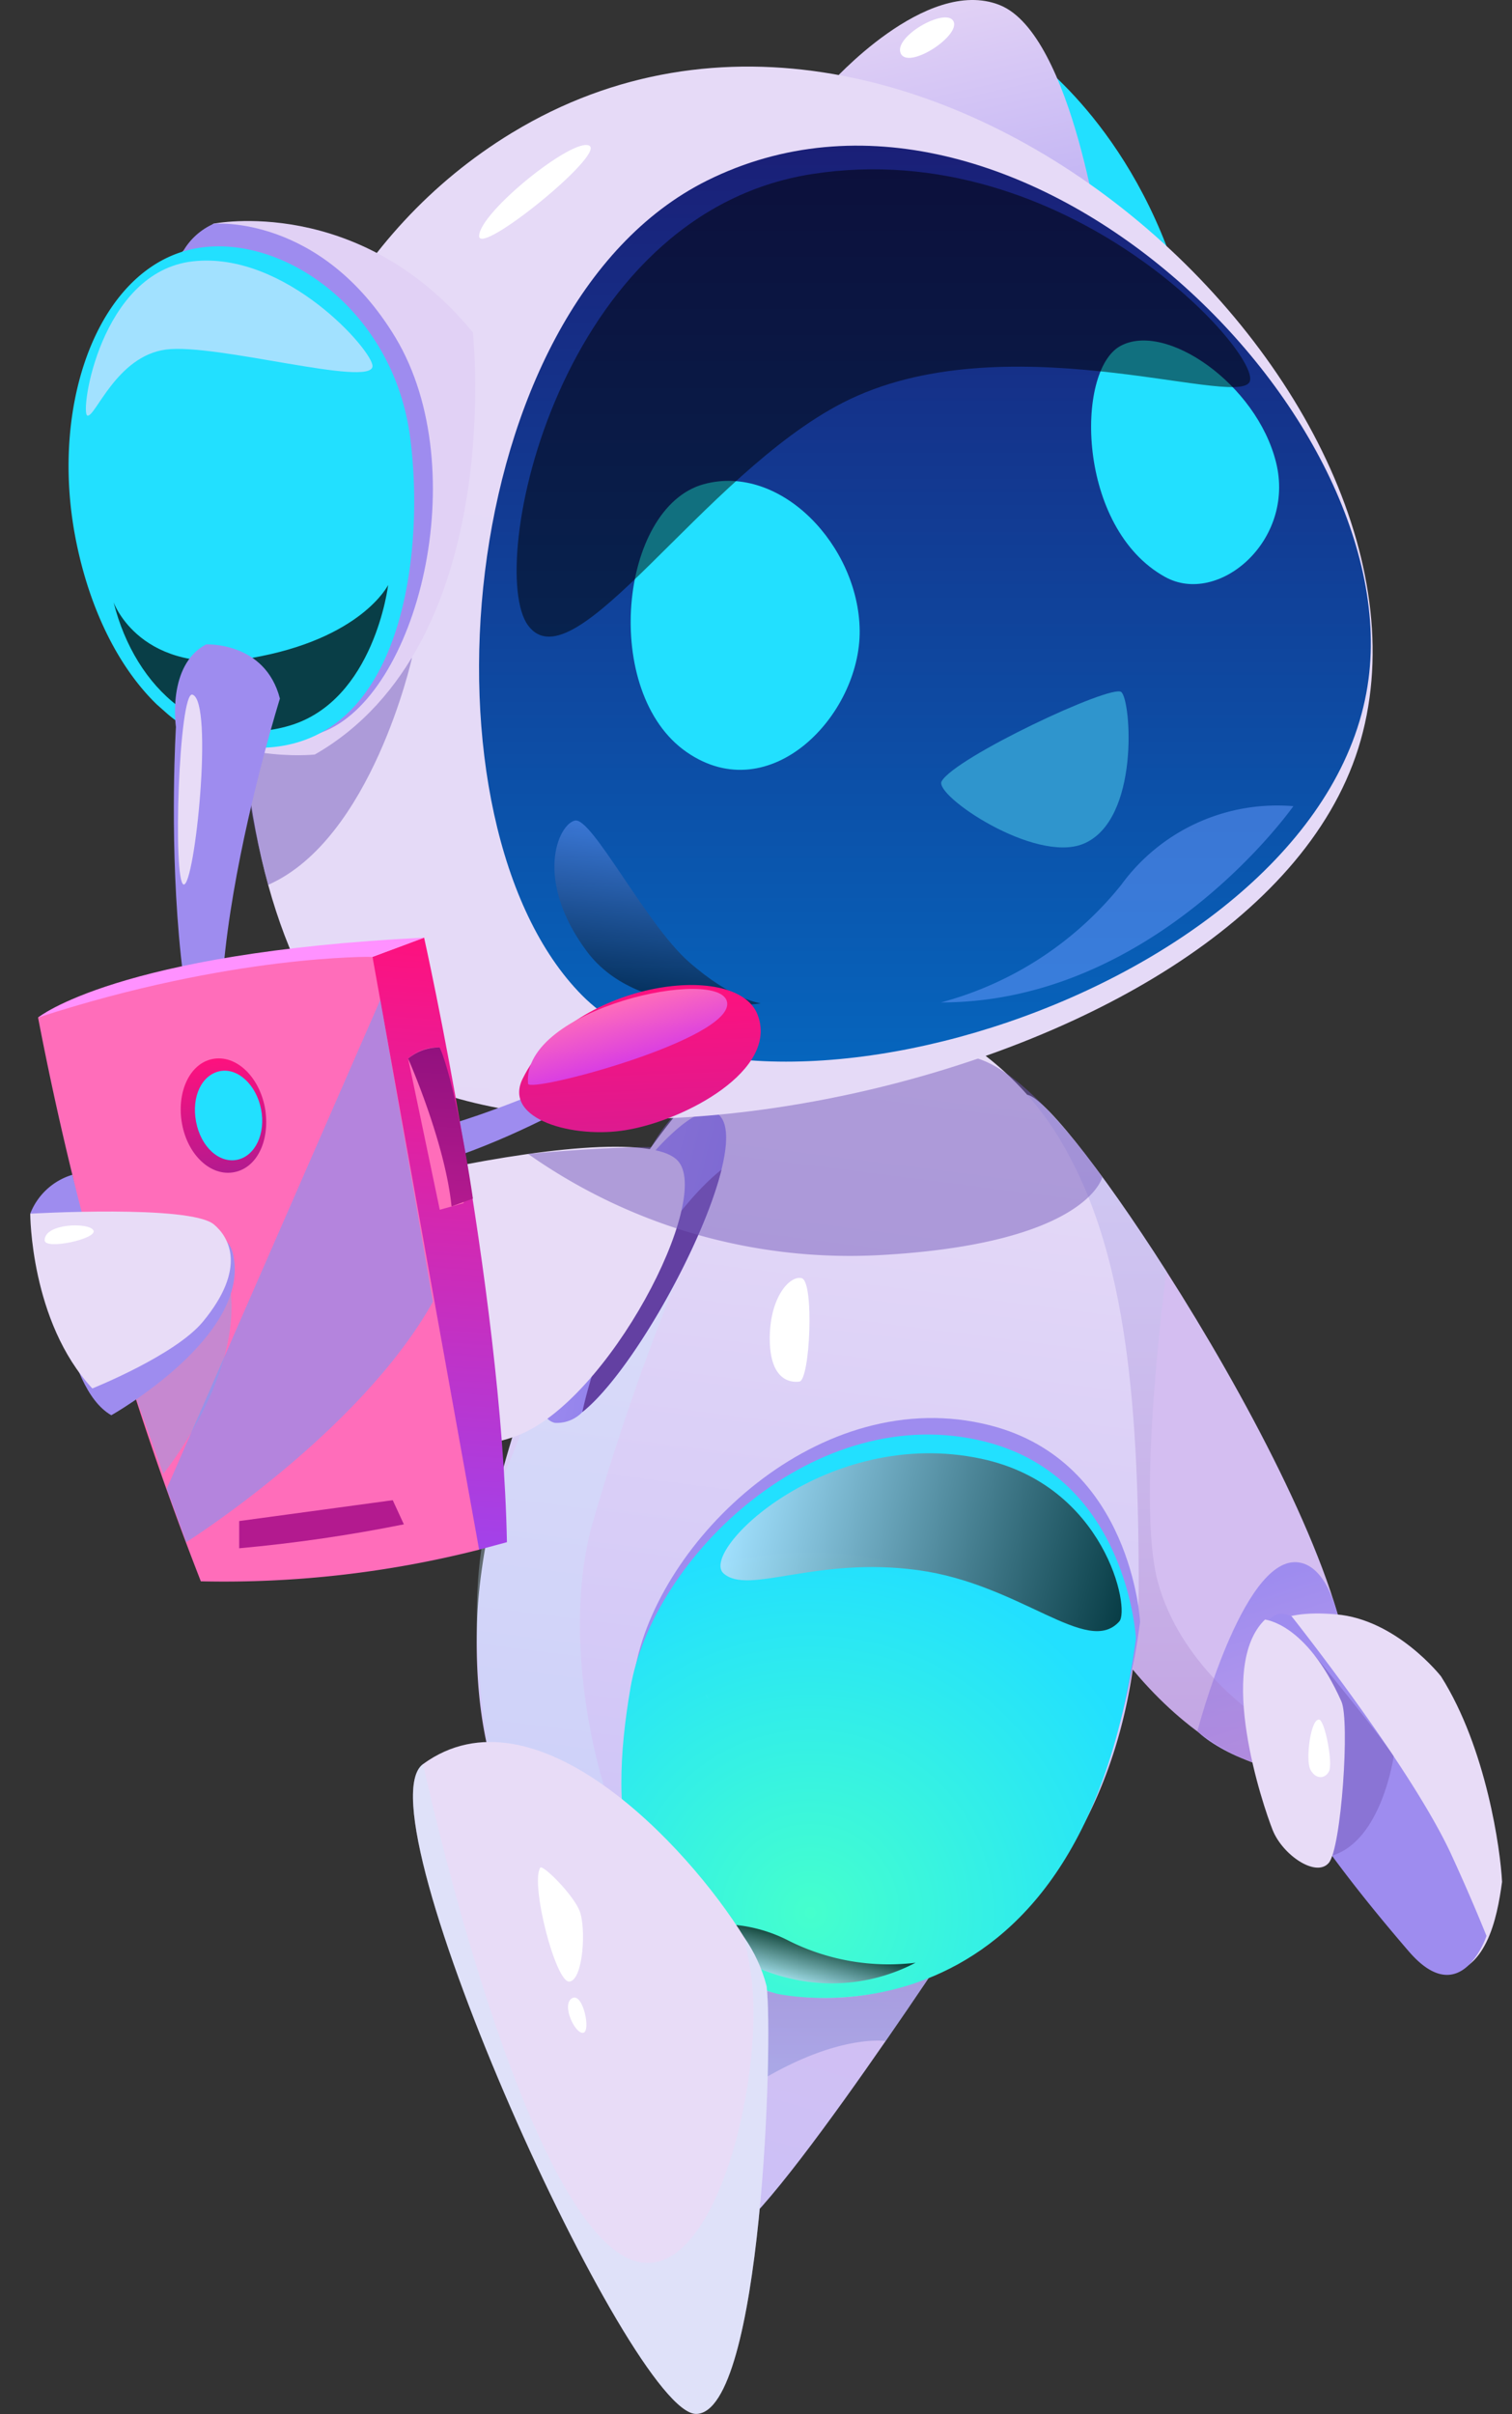<svg width="47" height="75" fill="none" xmlns="http://www.w3.org/2000/svg"><rect width="100%" height="100%" fill="#333333" stroke="none"/><path d="M29.247 60.88s-.731 1.105-1.718 2.528c-1.593 2.304-3.85 5.425-4.718 5.964-.393.26-.649-.696-.786-2.166-.315-3.468-.032-9.806-.032-9.806s5.367 1.14 7.254 3.48z" fill="url(#paint0_linear)"/><path style="mix-blend-mode:multiply" opacity=".5" d="M29.247 60.88s-.731 1.105-1.718 2.528c0 0-1.447-.236-3.892 1.23a3.713 3.713 0 00-1.573 2.568c-.314-3.468-.031-9.806-.031-9.806s5.327 1.14 7.214 3.48z" fill="url(#paint1_linear)"/><path d="M39.335 54.884c-1.545-.42-3.475-1.93-4.957-4.132-3.2-4.753-6.59-14.688-2.52-16.729.393-.2 2.335 2.23 4.399 5.47 2.437 3.813 5.06 8.75 5.606 11.837.547 3.086-.743 4.034-2.528 3.554z" fill="url(#paint2_linear)"/><path d="M37.22 53.783s1.392-5.35 3.079-5.252c1.686.098 1.934 5.009.83 6-1.106.99-3.291-.13-3.909-.748z" fill="url(#paint3_linear)"/><path style="mix-blend-mode:multiply" opacity=".3" d="M39.335 54.884c-1.545-.42-3.475-1.93-4.957-4.132-3.2-4.753-6.59-14.688-2.52-16.729.393-.2 2.335 2.23 4.399 5.47 0 0-.952 7.115-.267 9.647.684 2.532 2.956 4.081 2.956 4.081l.39 1.663z" fill="url(#paint4_linear)"/><path d="M14.83 50.347c-.22 6.452 2.622 9.97 8.913 11.484 6.164 1.482 11.641-4.21 11.653-12.533 0-5.312-.33-10.116-2.241-13.537a9.36 9.36 0 00-4.981-4.324c-1.825-.704-3.641-.09-5.324 1.309-4.4 3.648-7.847 12.628-8.02 17.601z" fill="url(#paint5_linear)"/><path style="mix-blend-mode:multiply" opacity=".3" d="M21.054 39.709a76.205 76.205 0 00-2.682 7.776c-.963 3.77.393 7.961.393 7.961L15.18 54.31s-.967-5.174.28-8.032a30.53 30.53 0 001.363-3.566l4.23-3.004z" fill="url(#paint6_linear)"/><path d="M35.44 50.39s-.248-4.985-4.664-6.11c-5.291-1.352-10.351 3.587-11.047 7.636-.696 4.05-.429 8.071 4.529 9.506 0 0 9.412 2.178 11.181-11.031z" fill="url(#paint7_linear)"/><path d="M35.31 50.902s-.252-4.982-4.667-6.11c-5.288-1.349-10.348 3.59-11.044 7.635-.696 4.046-.432 8.075 4.537 9.507 0 0 9.404 2.181 11.174-11.032z" fill="url(#paint8_radial)"/><path d="M17.244 44.202a1.094 1.094 0 00.857-.334c1.486-1.18 3.74-5.158 4.325-7.529.228-.92.208-1.6-.205-1.785-.676-.302-2.72 1.715-4.273 4.887-.889 1.84-1.675 4.514-.704 4.761z" fill="url(#paint9_linear)"/><path d="M18.101 43.868c1.486-1.18 3.739-5.158 4.325-7.529-.924.72-2.202 2.34-3.26 4.498a13.13 13.13 0 00-1.065 3.031z" fill="#6340A2"/><path style="mix-blend-mode:screen" opacity=".72" d="M34.79 50.375c-.99 1.097-3.058-1.16-6.247-1.596-3.188-.437-5.272.786-6.05.102-.779-.684 3.212-4.592 8.016-3.562 3.849.822 4.635 4.682 4.281 5.056z" fill="url(#paint10_linear)"/><path style="mix-blend-mode:screen" opacity=".72" d="M28.46 60.974a5.607 5.607 0 01-3.805.511c-2.17-.471-2.618-1.694-2.618-1.694a4.616 4.616 0 012.5.51 6.935 6.935 0 003.924.673z" fill="url(#paint11_linear)"/><path d="M24.922 39.709c.393.106.26 3.168-.074 3.212-.334.043-.932-.099-.92-1.373.011-1.273.633-1.934.994-1.84z" fill="#fff"/><path d="M21.647 74.99c-2.04.051-10.536-18.71-8.496-20.188 3.472-2.524 8.217 2.524 9.983 5.386.32.46.555.972.695 1.514.209 1.65-.137 13.237-2.182 13.288z" fill="url(#paint12_linear)"/><path d="M21.054 36.044c1.144 1.152-2.147 7.51-5.005 8.567-2.858 1.058-9.043-.236-10.014-.645-.971-.409-1.348-3.703-.428-4.97.92-1.265 13.886-4.524 15.447-2.952z" fill="url(#paint13_linear)"/><path style="mix-blend-mode:multiply" opacity=".5" d="M16.415 35.848a17.366 17.366 0 0010.898 3.145c6.479-.346 6.95-2.422 6.95-2.422s-2.138-3.145-3.872-3.688c-.684-.212-7.816-1.482-10.147 2.752-1.53-.003-3.83.213-3.83.213z" fill="url(#paint14_linear)"/><path d="M31.944 1.663s3.295 2.214 4.773 7.34c1.478 5.127-6.24-1.026-6.24-1.026l1.467-6.314z" fill="url(#paint15_linear)"/><path d="M34.264 7.906S33.367 1.07 31.075.157c-2.292-.912-5.264 2.446-5.264 2.446l8.453 5.303z" fill="url(#paint16_linear)"/><path d="M15.923 4.12c-10.265 6.24-9.715 21.828-5.771 27.49 4.584 6.577 28.656 2.441 32.069-8.359 3.424-10.926-13.524-26.888-26.298-19.13z" fill="url(#paint17_linear)"/><path style="mix-blend-mode:multiply" opacity=".5" d="M12.805 20.444s-1.25 5.63-4.47 7.045c0 0-.762-2.752-.762-4.478s5.232-2.567 5.232-2.567z" fill="url(#paint18_linear)"/><path d="M21.97 5.614c-7.938 3.963-9.157 19.988-3.873 25.311 5.284 5.324 23.196-.306 24.443-9.828 1.12-8.48-11.072-20.22-20.57-15.483z" fill="url(#paint19_linear)"/><path style="mix-blend-mode:screen" opacity=".5" d="M23.648 31.17s-3.762.597-5.41-1.62c-1.647-2.218-.892-3.932-.369-4.058.523-.126 2.202 3.208 3.542 4.388 1.341 1.18 2.237 1.29 2.237 1.29z" fill="url(#paint20_linear)"/><path d="M14.7 10.328s1.062 9.688-4.914 13.112c0 0-2.933.318-4.64-1.463 0 0 2.658 2.497 5.458-.106 2.799-2.602 2.127-9.762 0-12.097-2.127-2.335-5.198-1.718-5.198-1.718L6.633 6.95s4.529-.924 8.067 3.377z" fill="url(#paint21_linear)"/><path d="M6.645 6.951s3.326-.307 5.65 3.538c2.468 4.113.675 11.197-2.313 12.27-2.988 1.074-6.038-10.386-6.038-10.386l1.741-4.557c.219-.384.555-.687.96-.865z" fill="url(#paint22_linear)"/><path d="M2.347 16.717c.429 2.213 1.345 4.022 2.525 5.166l.338.299a4.382 4.382 0 003.4 1.014c4.05-.519 4.592-6.385 4.125-9.707-.555-3.837-3.838-6.14-6.452-5.803-3.114.401-4.773 4.694-3.936 9.03z" fill="url(#paint23_linear)"/><path style="mix-blend-mode:screen" opacity=".72" d="M12.066 18.172s-.428 3.593-3.07 4.372c-2.642.778-4.789-1.133-5.465-3.834 0 0 .83 2.328 4.27 1.734 3.44-.594 4.265-2.272 4.265-2.272z" fill="url(#paint24_linear)"/><path style="mix-blend-mode:screen" opacity=".72" d="M11.579 11.378c-.032.668-4.88-.723-6.42-.519-1.542.204-2.198 2.115-2.442 2.052-.244-.063.393-4.466 3.275-4.792 2.882-.327 5.61 2.791 5.587 3.259z" fill="url(#paint25_linear)"/><path d="M36.218 17.924c1.647.912 4.053-1.12 3.448-3.558-.606-2.438-3.433-4.388-4.84-3.617-1.408.77-1.353 5.661 1.392 7.175z" fill="url(#paint26_linear)"/><path d="M21.345 23.365c2.598 1.797 5.405-1.156 5.378-3.778-.028-2.622-2.45-5.201-4.848-4.545-2.626.72-3.196 6.48-.53 8.323z" fill="url(#paint27_linear)"/><path d="M29.27 24.273c-.243.433 2.894 2.56 4.404 1.942 1.765-.727 1.49-4.466 1.18-4.717-.311-.252-5.175 2.036-5.584 2.775z" fill="#2F95CD"/><path style="mix-blend-mode:screen" opacity=".5" d="M16.415 19.43c1.43 1.93 5.44-4.694 9.785-6.92 4.954-2.54 12.152.15 12.636-.633.484-.782-5.657-7.702-13.587-6.471-7.93 1.23-10.155 12.239-8.834 14.024z" fill="url(#paint28_linear)"/><path d="M5.469 22.583s-.287-1.915.936-2.564c0 0 1.836-.094 2.296 1.683 0 0-3.625 11.606-.665 13.462 2.752 1.73 10.026-1.82 10.026-1.82l.59.467s-6.17 3.857-10.07 2.662c-3.9-1.195-3.113-13.89-3.113-13.89z" fill="url(#paint29_linear)"/><path d="M16.245 33.513c-.62 1.27 1.6 1.87 3.224 1.592 1.817-.299 4.758-1.864 4.077-3.59-.68-1.726-5.85-.979-7.3 1.998z" fill="url(#paint30_linear)"/><path d="M16.414 33.666c.028.306 6.35-1.368 6.189-2.52-.162-1.152-6.393.157-6.189 2.52z" fill="url(#paint31_linear)"/><path d="M.94 37.703a2.032 2.032 0 011.31-1.207l.656 2.36L.94 37.702z" fill="url(#paint32_linear)"/><path d="M1.184 31.61s3.35-2.049 10.395-1.884c0 0 2.936 10.714 3.314 18.416a32.181 32.181 0 01-8.65.983 99.798 99.798 0 01-5.06-17.515z" fill="url(#paint33_linear)"/><path d="M11.579 29.726l1.604-.597s2.414 10.764 2.575 18.78l-.865.233-3.314-18.416z" fill="url(#paint34_linear)"/><path style="mix-blend-mode:multiply" opacity=".5" d="M4.227 43.424l.849 2.359s2.359-2.87 2.1-5.603l-2.95 3.244z" fill="url(#paint35_linear)"/><path d="M1.184 31.61s2.46-2.013 11.999-2.481l-1.604.597S7.23 29.644 1.184 31.61z" fill="#FF91FF"/><path d="M1.726 39s.2 4.09 1.734 4.966c0 0 4.396-2.476 3.778-5.028-.428-1.8-5.512.063-5.512.063z" fill="url(#paint36_linear)"/><path d="M.94 37.703s0 3.358 1.93 5.43c0 0 2.568-1.026 3.433-2.068 1.387-1.675.813-2.638.346-3.027-.747-.621-5.71-.334-5.71-.334z" fill="url(#paint37_linear)"/><path d="M12.687 32.887c.27-.239.623-.363.983-.346 0 0 .944 2.662.74 4.836l-.74.205-.983-4.695z" fill="url(#paint38_linear)"/><path d="M12.687 32.887s1.148 2.591 1.349 4.592l.664-.243s-.491-3.425-1.03-4.695a1.486 1.486 0 00-.983.346z" fill="url(#paint39_linear)"/><path d="M8.233 34.397c.177.987-.216 1.871-.948 2.017-.73.145-1.45-.53-1.627-1.502-.177-.971.232-1.871.947-2.013.716-.142 1.435.519 1.628 1.498z" fill="url(#paint40_linear)"/><path d="M8.115 34.456c.15.755-.18 1.455-.74 1.573-.557.118-1.131-.394-1.28-1.18-.15-.786.18-1.458.738-1.572.559-.114 1.133.424 1.282 1.18z" fill="url(#paint41_radial)"/><path d="M7.435 48.099v-.846l4.773-.648.346.75c-1.692.34-3.4.588-5.12.744z" fill="url(#paint42_linear)"/><path style="mix-blend-mode:color-dodge" opacity=".5" d="M11.822 31.06l-6.64 15.19.606 1.66s5.386-3.39 7.67-7.47c0-.02-1.396-8.028-1.636-9.38z" fill="url(#paint43_linear)"/><path style="mix-blend-mode:screen" opacity=".5" d="M29.247 31.142a10.736 10.736 0 005.606-3.653 6.003 6.003 0 015.351-2.445s-4.273 6.098-10.957 6.098z" fill="url(#paint44_linear)"/><path d="M14.893 7.332c0 .641 3.932-2.543 3.424-2.807-.507-.263-3.412 2.068-3.424 2.807z" fill="#fff"/><path style="mix-blend-mode:multiply" opacity=".3" d="M22.02 52.797l-.097-.19c.036.062.069.125.098.19z" fill="url(#paint45_linear)"/><path style="mix-blend-mode:multiply" opacity=".3" d="M21.647 74.99c-2.04.051-10.536-18.71-8.496-20.188 0 0 2.536 11.77 5.63 14.818 3.094 3.047 5.111-4.938 4.545-8.414-.055-.35-.118-.688-.192-1.018.32.46.555.972.695 1.514.209 1.65-.137 13.237-2.182 13.288z" fill="url(#paint46_linear)"/><path d="M16.792 58.022c-.31.51.483 3.597.912 3.538.429-.059.523-1.69.307-2.21-.216-.519-1.148-1.442-1.219-1.328zm1.002 4.049c-.361.181.075 1.113.33 1.081.256-.031 0-1.25-.33-1.08zM28 1.663c.244.511 1.88-.562 1.636-1.006-.244-.445-1.883.491-1.635 1.006zM1.388 38.53c0 .31 1.64-.044 1.518-.304-.122-.26-1.518-.228-1.518.303z" fill="#fff"/><path d="M5.984 21.58c-.424-.145-.621 5.83-.275 5.898.346.066.94-5.681.275-5.898z" fill="url(#paint47_linear)"/><path d="M44.796 52.081s-1.384-1.773-3.267-1.93c-1.883-.158-2.532.393-2.83 1.73-.3 1.336 2.59 5.991 6.062 9.435 1.431.051 1.777-1.722 1.93-2.854-.047-.975-.483-4.148-1.895-6.38z" fill="url(#paint48_linear)"/><path d="M40.145 50.206s3.75 4.718 4.997 7.47a61.25 61.25 0 011.066 2.465s-.787 2.359-2.407.491c-2.276-2.638-5.35-6.62-4.922-8.63.362-1.702.641-2.036 1.266-1.796z" fill="url(#paint49_linear)"/><path style="mix-blend-mode:multiply" opacity=".5" d="M43.322 54.558s-.366 2.626-1.919 3.09l-.55-6.235s1.962 2.367 2.469 3.145z" fill="url(#paint50_linear)"/><path d="M41.698 52.86c.264.59 0 4.548-.393 5.012-.393.464-1.435-.24-1.746-1.022-.31-.782-1.757-5.072-.235-6.538-.016.012 1.273.079 2.374 2.547z" fill="url(#paint51_linear)"/><path d="M41.006 53.422c.177.023.437 1.364.303 1.612-.134.247-.425.236-.578-.063-.153-.299.008-1.585.275-1.55z" fill="#fff"/><defs><linearGradient id="paint0_linear" x1="22.673" y1="69.415" x2="25.834" y2="58.462" gradientUnits="userSpaceOnUse"><stop stop-color="#CBC1F7"/><stop offset="1" stop-color="#D4BEF1"/></linearGradient><linearGradient id="paint1_linear" x1="25.579" y1="67.206" x2="25.579" y2="57.4" gradientUnits="userSpaceOnUse"><stop stop-color="#8DA4E5"/><stop offset="1" stop-color="#755CBB"/></linearGradient><linearGradient id="paint2_linear" x1="1520.3" y1="2935.88" x2="1743.75" y2="1918.27" gradientUnits="userSpaceOnUse"><stop stop-color="#CBC1F7"/><stop offset="1" stop-color="#D4BEF1"/></linearGradient><linearGradient id="paint3_linear" x1="40.401" y1="55.177" x2="38.511" y2="49.324" gradientUnits="userSpaceOnUse"><stop stop-color="#BE9DEA"/><stop offset="1" stop-color="#9E8CEF"/></linearGradient><linearGradient id="paint4_linear" x1="34.653" y1="54.884" x2="34.653" y2="34.008" gradientUnits="userSpaceOnUse"><stop stop-color="#9D68C2"/><stop offset="1" stop-color="#CCEDFF"/></linearGradient><linearGradient id="paint5_linear" x1="23.496" y1="61.982" x2="27.426" y2="31.285" gradientUnits="userSpaceOnUse"><stop stop-color="#CBC1F7"/><stop offset="1" stop-color="#E8DCF7"/></linearGradient><linearGradient id="paint6_linear" x1="-467.278" y1="2202.99" x2="-308.955" y2="1588.69" gradientUnits="userSpaceOnUse"><stop stop-color="#9D68C2"/><stop offset="1" stop-color="#CCEDFF"/></linearGradient><linearGradient id="paint7_linear" x1="379.287" y1="2466.41" x2="-213.961" y2="2313.51" gradientUnits="userSpaceOnUse"><stop stop-color="#BE9DEA"/><stop offset="1" stop-color="#9E8CEF"/></linearGradient><linearGradient id="paint9_linear" x1="21.448" y1="39.903" x2="17.691" y2="38.935" gradientUnits="userSpaceOnUse"><stop stop-color="#8879EA"/><stop offset="1" stop-color="#9E8CEF"/></linearGradient><linearGradient id="paint10_linear" x1="34.987" y1="49.444" x2="22.887" y2="46.326" gradientUnits="userSpaceOnUse"><stop/><stop offset="1" stop-color="#D4E2FF"/></linearGradient><linearGradient id="paint11_linear" x1="24.796" y1="61.674" x2="25.155" y2="60.278" gradientUnits="userSpaceOnUse"><stop stop-color="#D4E2FF"/><stop offset="1"/></linearGradient><linearGradient id="paint12_linear" x1="1082.79" y1="3932.87" x2="1480.04" y2="3100.5" gradientUnits="userSpaceOnUse"><stop stop-color="#CBC1F7"/><stop offset="1" stop-color="#E8DCF7"/></linearGradient><linearGradient id="paint13_linear" x1="1093.34" y1="1113.12" x2="1111.33" y2="866.347" gradientUnits="userSpaceOnUse"><stop stop-color="#CBC1F7"/><stop offset="1" stop-color="#E8DCF7"/></linearGradient><linearGradient id="paint14_linear" x1="1768.85" y1="676.642" x2="1780.51" y2="550.864" gradientUnits="userSpaceOnUse"><stop stop-color="#8DA4E5"/><stop offset="1" stop-color="#755CBB"/></linearGradient><linearGradient id="paint15_linear" x1="-1417.47" y1="665.084" x2="-1470.36" y2="429.481" gradientUnits="userSpaceOnUse"><stop stop-color="#45FFCD"/><stop offset="1" stop-color="#22E0FF"/></linearGradient><linearGradient id="paint16_linear" x1="30.439" y1="8.84" x2="28.532" y2=".344" gradientUnits="userSpaceOnUse"><stop stop-color="#B9ACF4"/><stop offset="1" stop-color="#E1D1F5"/></linearGradient><linearGradient id="paint17_linear" x1="3331.24" y1="2948.2" x2="3652.25" y2="201.027" gradientUnits="userSpaceOnUse"><stop stop-color="#CBC1F7"/><stop offset="1" stop-color="#E8DCF7"/></linearGradient><linearGradient id="paint18_linear" x1="329.498" y1="513.052" x2="329.498" y2="386.8" gradientUnits="userSpaceOnUse"><stop stop-color="#8DA4E5"/><stop offset="1" stop-color="#755CBB"/></linearGradient><linearGradient id="paint19_linear" x1="28.752" y1="32.982" x2="28.752" y2="4.525" gradientUnits="userSpaceOnUse"><stop stop-color="#0665BD"/><stop offset="1" stop-color="#1A1F77"/></linearGradient><linearGradient id="paint20_linear" x1="20.177" y1="31.02" x2="20.826" y2="25.854" gradientUnits="userSpaceOnUse"><stop/><stop offset="1" stop-color="#6A9BFF"/></linearGradient><linearGradient id="paint21_linear" x1="671.512" y1="997.22" x2="671.512" y2="296.771" gradientUnits="userSpaceOnUse"><stop stop-color="#B9ACF4"/><stop offset="1" stop-color="#E1D1F5"/></linearGradient><linearGradient id="paint22_linear" x1="633.505" y1="929.413" x2="633.505" y2="287.482" gradientUnits="userSpaceOnUse"><stop stop-color="#BE9DEA"/><stop offset="1" stop-color="#9E8CEF"/></linearGradient><linearGradient id="paint23_linear" x1="689.265" y1="927.995" x2="689.265" y2="310.955" gradientUnits="userSpaceOnUse"><stop stop-color="#45FFCD"/><stop offset="1" stop-color="#22E0FF"/></linearGradient><linearGradient id="paint24_linear" x1="545.483" y1="280.904" x2="545.483" y2="228.339" gradientUnits="userSpaceOnUse"><stop stop-color="#D4E2FF"/><stop offset="1"/></linearGradient><linearGradient id="paint25_linear" x1="657.55" y1="136.782" x2="455.577" y2="136.782" gradientUnits="userSpaceOnUse"><stop/><stop offset="1" stop-color="#D4E2FF"/></linearGradient><linearGradient id="paint26_linear" x1="1026.32" y1="-43.352" x2="943.857" y2="-169.288" gradientUnits="userSpaceOnUse"><stop stop-color="#45FFCD"/><stop offset="1" stop-color="#22E0FF"/></linearGradient><linearGradient id="paint27_linear" x1="1068.93" y1="47.96" x2="980.181" y2="-132.492" gradientUnits="userSpaceOnUse"><stop stop-color="#45FFCD"/><stop offset="1" stop-color="#22E0FF"/></linearGradient><linearGradient id="paint28_linear" x1="1759.91" y1="467.518" x2="3082.34" y2="467.518" gradientUnits="userSpaceOnUse"><stop/><stop offset="1" stop-color="#6A9BFF"/></linearGradient><linearGradient id="paint29_linear" x1="608.893" y1="1628.09" x2="783.36" y2="993.45" gradientUnits="userSpaceOnUse"><stop stop-color="#BE9DEA"/><stop offset="1" stop-color="#9E8CEF"/></linearGradient><linearGradient id="paint30_linear" x1="19.972" y1="35.119" x2="19.799" y2="30.664" gradientUnits="userSpaceOnUse"><stop stop-color="#DD1A8F"/><stop offset="1" stop-color="#FE117E"/></linearGradient><linearGradient id="paint31_linear" x1="19.665" y1="32.966" x2="19.16" y2="31.139" gradientUnits="userSpaceOnUse"><stop stop-color="#D93DE3"/><stop offset="1" stop-color="#FF6DBA"/></linearGradient><linearGradient id="paint32_linear" x1="80.888" y1="270.242" x2="79.14" y2="255.846" gradientUnits="userSpaceOnUse"><stop stop-color="#BE9DEA"/><stop offset="1" stop-color="#9E8CEF"/></linearGradient><linearGradient id="paint33_linear" x1="705.565" y1="2455.14" x2="969.337" y2="1519.24" gradientUnits="userSpaceOnUse"><stop stop-color="#D93DE3"/><stop offset="1" stop-color="#FF6DBA"/></linearGradient><linearGradient id="paint34_linear" x1="13.018" y1="48.008" x2="14.35" y2="29.211" gradientUnits="userSpaceOnUse"><stop stop-color="#A242EA"/><stop offset="1" stop-color="#FE117E"/></linearGradient><linearGradient id="paint35_linear" x1="141.851" y1="652.919" x2="164.263" y2="652.919" gradientUnits="userSpaceOnUse"><stop stop-color="#8DA4E5"/><stop offset="1" stop-color="#755CBB"/></linearGradient><linearGradient id="paint36_linear" x1="57.395" y1="683.58" x2="69.189" y2="594.242" gradientUnits="userSpaceOnUse"><stop stop-color="#BE9DEA"/><stop offset="1" stop-color="#9E8CEF"/></linearGradient><linearGradient id="paint37_linear" x1="64.233" y1="640.439" x2="93.506" y2="559.629" gradientUnits="userSpaceOnUse"><stop stop-color="#CBC1F7"/><stop offset="1" stop-color="#E8DCF7"/></linearGradient><linearGradient id="paint38_linear" x1="133.315" y1="512.98" x2="161.16" y2="464.351" gradientUnits="userSpaceOnUse"><stop stop-color="#D93DE3"/><stop offset="1" stop-color="#FF6DBA"/></linearGradient><linearGradient id="paint39_linear" x1="13.521" y1="37.444" x2="13.867" y2="32.557" gradientUnits="userSpaceOnUse"><stop stop-color="#B31A8F"/><stop offset="1" stop-color="#92117E"/></linearGradient><linearGradient id="paint40_linear" x1="7.159" y1="36.428" x2="6.716" y2="32.881" gradientUnits="userSpaceOnUse"><stop stop-color="#B31A8F"/><stop offset="1" stop-color="#FE117E"/></linearGradient><linearGradient id="paint42_linear" x1="286.515" y1="226.541" x2="353.162" y2="226.541" gradientUnits="userSpaceOnUse"><stop stop-color="#B31A8F"/><stop offset="1" stop-color="#92117E"/></linearGradient><linearGradient id="paint43_linear" x1="496.024" y1="2084.47" x2="496.024" y2="1362.59" gradientUnits="userSpaceOnUse"><stop/><stop offset="1" stop-color="#6A9BFF"/></linearGradient><linearGradient id="paint44_linear" x1="1374.57" y1="519.473" x2="1382.69" y2="403.756" gradientUnits="userSpaceOnUse"><stop/><stop offset="1" stop-color="#6A9BFF"/></linearGradient><linearGradient id="paint45_linear" x1="30.915" y1="77.95" x2="30.915" y2="77.859" gradientUnits="userSpaceOnUse"><stop stop-color="#9D68C2"/><stop offset="1" stop-color="#CCEDFF"/></linearGradient><linearGradient id="paint46_linear" x1="1176.46" y1="3885.5" x2="1119.19" y2="2828.17" gradientUnits="userSpaceOnUse"><stop stop-color="#9D68C2"/><stop offset="1" stop-color="#CCEDFF"/></linearGradient><linearGradient id="paint47_linear" x1="43.689" y1="434.199" x2="43.689" y2="345.397" gradientUnits="userSpaceOnUse"><stop stop-color="#CBC1F7"/><stop offset="1" stop-color="#E8DCF7"/></linearGradient><linearGradient id="paint48_linear" x1="-588.619" y1="1878.62" x2="-662.632" y2="1553.48" gradientUnits="userSpaceOnUse"><stop stop-color="#CBC1F7"/><stop offset="1" stop-color="#E8DCF7"/></linearGradient><linearGradient id="paint49_linear" x1="-561.185" y1="1869.56" x2="-528.987" y2="1561.36" gradientUnits="userSpaceOnUse"><stop stop-color="#BE9DEA"/><stop offset="1" stop-color="#9E8CEF"/></linearGradient><linearGradient id="paint50_linear" x1="-158.072" y1="999.234" x2="-138.831" y2="905.403" gradientUnits="userSpaceOnUse"><stop stop-color="#8DA4E5"/><stop offset="1" stop-color="#755CBB"/></linearGradient><linearGradient id="paint51_linear" x1="-215.293" y1="1228.81" x2="-266.008" y2="1088.59" gradientUnits="userSpaceOnUse"><stop stop-color="#CBC1F7"/><stop offset="1" stop-color="#E8DCF7"/></linearGradient><radialGradient id="paint8_radial" cx="0" cy="0" r="1" gradientUnits="userSpaceOnUse" gradientTransform="rotate(-165.548 16.361 28.117) scale(11.381)"><stop stop-color="#45FFCD"/><stop offset="1" stop-color="#22E0FF"/></radialGradient><radialGradient id="paint41_radial" cx="0" cy="0" r="1" gradientUnits="userSpaceOnUse" gradientTransform="matrix(6.404 -1.27 1.69 8.521 181.163 266.979)"><stop stop-color="#45FFCD"/><stop offset="1" stop-color="#22E0FF"/></radialGradient></defs></svg>